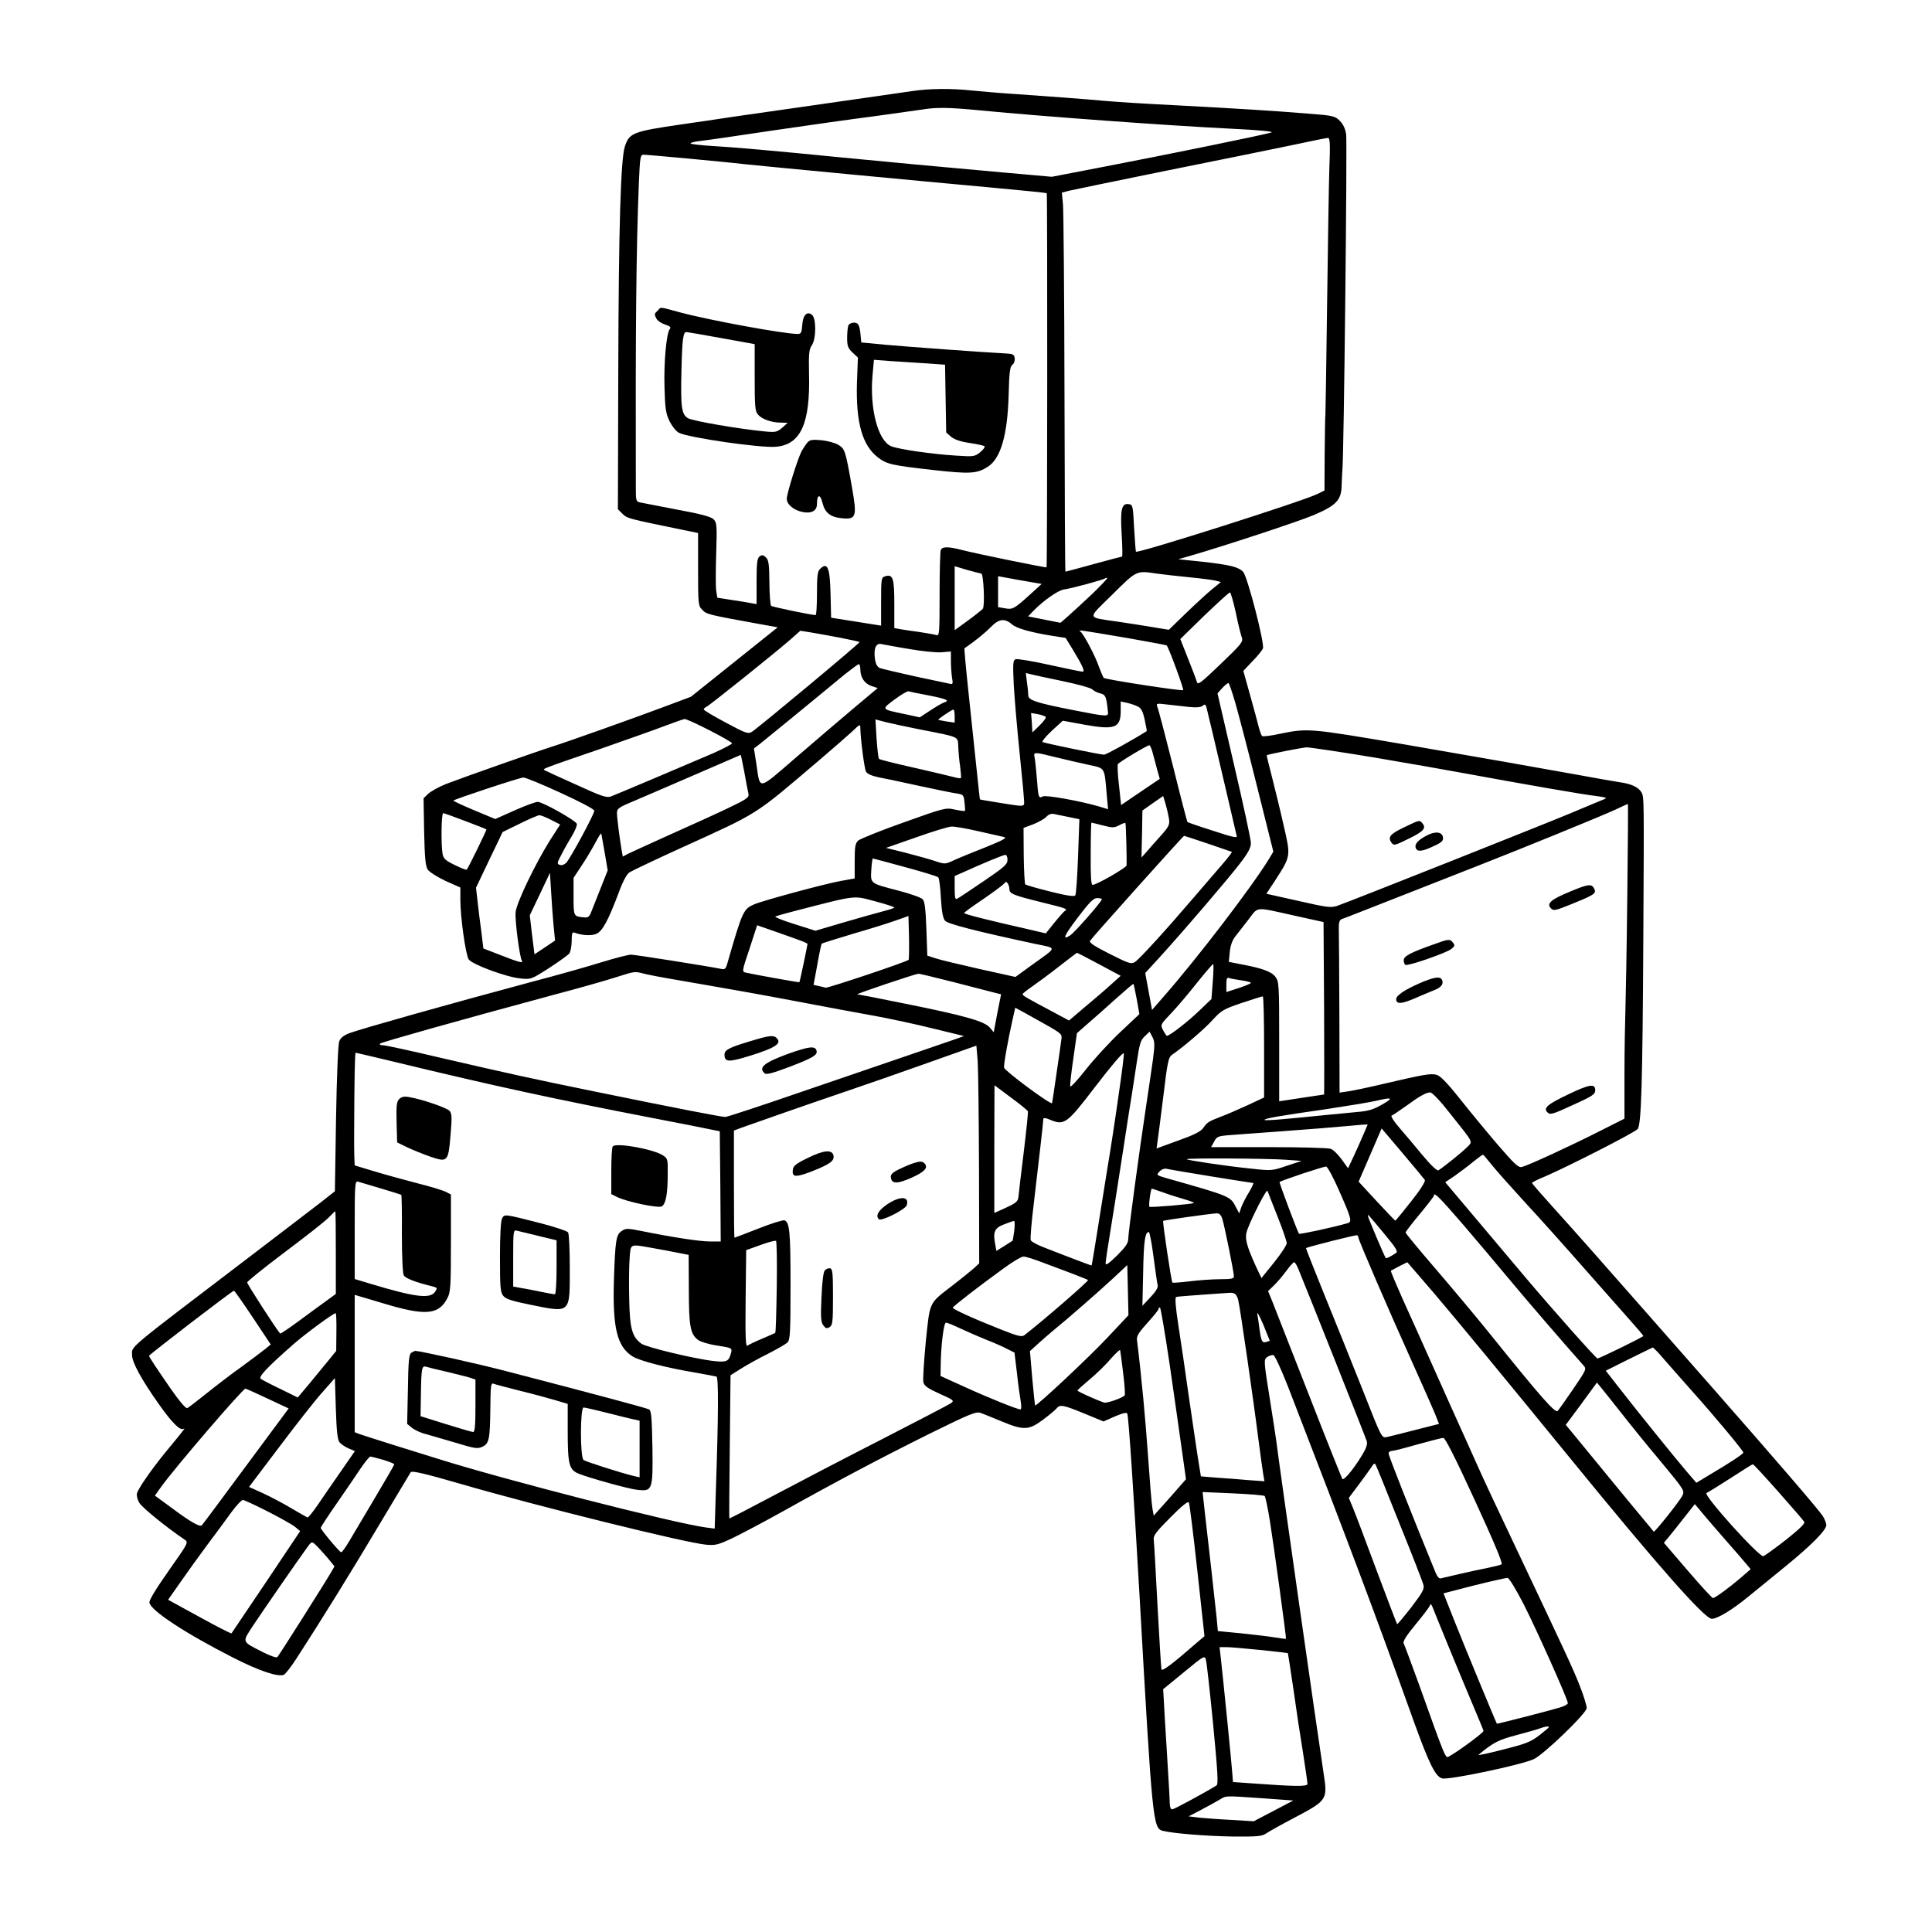 <?xml version="1.0" standalone="no"?>
<!DOCTYPE svg PUBLIC "-//W3C//DTD SVG 20010904//EN"
 "http://www.w3.org/TR/2001/REC-SVG-20010904/DTD/svg10.dtd">
<svg version="1.0" xmlns="http://www.w3.org/2000/svg"
 width="1024pt" height="1024pt" viewBox="0 0 1024 1024"
 preserveAspectRatio="xMidYMid meet">
<g transform="translate(0,1024) scale(0.1,-0.1)"
fill="#000000" stroke="none">
<path d="M4840 9758 c-36 -5 -236 -34 -445 -64 -209 -30 -438 -63 -510 -73
-71 -11 -193 -29 -271 -40 -260 -38 -278 -45 -302 -117 -22 -66 -33 -423 -35
-1189 l-2 -734 25 -25 c25 -24 29 -25 317 -84 l83 -17 0 -193 c0 -187 1 -194
23 -215 22 -23 29 -25 305 -75 l94 -17 -230 -184 -230 -184 -144 -54 c-155
-58 -499 -181 -588 -209 -88 -28 -488 -169 -565 -199 -38 -15 -81 -39 -95 -52
l-25 -24 3 -177 c3 -138 7 -182 19 -201 9 -13 50 -39 94 -60 l79 -35 0 -66 c0
-91 28 -290 44 -315 17 -26 199 -94 274 -101 56 -6 58 -5 152 55 52 34 101 69
108 78 6 9 12 39 12 66 0 38 3 48 14 44 40 -15 89 -18 116 -7 33 14 63 69 121
223 20 55 41 94 55 103 12 8 134 66 270 128 424 193 385 168 734 465 74 63
154 133 178 155 40 39 42 39 42 16 1 -57 21 -213 30 -230 7 -12 30 -22 67 -30
32 -6 128 -26 213 -45 85 -18 174 -37 197 -40 40 -6 41 -8 45 -48 3 -23 4 -44
2 -45 -1 -2 -25 1 -53 7 -50 11 -55 9 -271 -68 -122 -43 -230 -87 -241 -96
-16 -15 -19 -32 -19 -109 l0 -92 -72 -13 c-85 -15 -413 -104 -460 -124 -58
-25 -63 -36 -142 -310 -9 -33 -13 -37 -36 -32 -70 14 -453 75 -476 75 -14 0
-83 -18 -152 -39 -70 -22 -239 -70 -377 -106 -451 -121 -890 -245 -963 -271
-29 -11 -47 -25 -54 -43 -6 -16 -13 -178 -17 -411 l-6 -384 -75 -59 c-41 -32
-208 -159 -370 -283 -672 -512 -630 -476 -630 -527 0 -38 51 -131 141 -258 72
-102 114 -143 132 -132 12 7 2 -6 -99 -128 -72 -89 -140 -186 -148 -214 -3
-11 2 -34 13 -51 15 -25 140 -127 239 -194 22 -15 21 -16 -83 -164 -67 -95
-105 -157 -103 -170 6 -42 192 -164 444 -292 137 -70 236 -103 268 -91 9 4 40
44 69 89 134 207 293 464 438 708 87 146 162 270 166 277 6 9 75 -7 268 -63
411 -119 1187 -311 1296 -321 50 -5 65 -1 140 34 46 22 165 85 264 140 299
167 517 282 778 412 221 109 251 121 275 112 15 -5 65 -26 112 -45 115 -48
143 -47 218 9 32 24 65 51 72 60 18 22 35 19 147 -27 l102 -42 61 27 c43 18
62 22 65 14 7 -19 33 -408 65 -967 68 -1204 71 -1231 124 -1244 57 -14 234
-28 371 -30 130 -1 154 1 177 17 15 10 84 49 155 86 166 88 170 93 149 228
-37 244 -233 1617 -251 1763 -2 19 -19 125 -36 234 -31 193 -31 200 -13 213
10 7 25 12 33 11 8 -2 41 -74 78 -168 325 -840 452 -1176 668 -1778 81 -224
114 -289 149 -298 36 -9 418 71 485 102 53 24 281 244 281 271 0 13 -16 65
-36 116 -36 92 -75 175 -341 737 -80 168 -175 370 -210 450 -36 80 -76 170
-90 200 -14 30 -72 161 -130 290 -58 129 -134 300 -170 378 -35 79 -63 145
-61 147 2 1 22 12 45 24 l42 21 144 -167 c135 -159 364 -437 716 -868 467
-573 716 -855 754 -855 30 0 109 48 193 117 39 32 127 103 195 159 139 113
219 194 219 221 0 10 -9 32 -19 48 -21 33 -259 309 -576 670 -115 131 -280
318 -365 415 -268 305 -362 411 -482 544 -65 72 -118 133 -118 136 0 3 30 19
68 34 125 54 478 234 492 252 19 22 26 234 30 1014 4 739 4 743 -9 769 -15 28
-55 47 -116 55 -27 4 -135 23 -238 42 -199 36 -483 86 -912 160 -494 84 -503
85 -650 55 -49 -11 -93 -16 -96 -12 -3 3 -11 24 -17 46 -5 22 -26 98 -46 170
l-36 129 48 51 c27 27 52 58 56 69 9 27 -82 380 -105 405 -25 26 -67 37 -219
54 l-125 13 60 17 c183 53 578 183 658 217 120 51 147 80 148 158 1 31 3 68 4
82 8 67 26 1736 20 1777 -4 30 -16 55 -34 73 -25 25 -35 28 -171 38 -166 14
-379 27 -660 42 -237 12 -338 19 -410 25 -85 8 -309 25 -470 36 -80 5 -185 14
-235 19 -109 12 -227 11 -315 -2z m354 -103 c343 -33 987 -80 1329 -97 147 -7
231 -15 216 -20 -32 -11 -550 -117 -889 -182 l-275 -53 -260 23 c-302 27 -637
58 -850 79 -363 36 -578 55 -687 61 -65 4 -118 10 -118 14 0 4 24 10 53 13 28
3 203 28 387 56 184 27 425 61 535 75 110 15 223 31 250 35 77 13 144 12 309
-4z m1852 -302 c-3 -87 -8 -410 -12 -718 -4 -308 -8 -573 -9 -590 -2 -16 -3
-114 -4 -217 l-1 -188 -37 -18 c-73 -37 -950 -316 -962 -306 -2 2 -6 58 -10
126 -6 117 -7 123 -28 126 -38 6 -46 -27 -38 -159 4 -66 5 -119 2 -119 -3 0
-71 -18 -151 -40 -80 -22 -147 -40 -149 -40 -2 0 -4 424 -5 943 -1 518 -5 970
-8 1004 l-6 62 38 10 c22 5 253 53 514 106 261 52 558 113 660 134 102 22 191
40 198 40 11 1 13 -28 8 -156z m-3403 47 c116 -11 253 -24 302 -30 103 -11
903 -87 1319 -125 154 -14 281 -27 284 -29 4 -5 3 -1978 -1 -1983 -4 -3 -362
70 -445 91 -76 20 -108 20 -116 0 -3 -9 -6 -115 -6 -235 0 -205 -1 -220 -17
-215 -10 3 -49 10 -88 16 -38 5 -85 12 -102 15 l-33 6 0 128 c0 138 -7 160
-50 146 -19 -6 -20 -14 -20 -134 l0 -127 -132 21 -133 21 -3 124 c-3 143 -16
174 -56 134 -13 -12 -16 -39 -16 -130 0 -63 -3 -114 -7 -114 -22 0 -229 43
-236 49 -4 5 -9 60 -9 124 -1 99 -4 119 -19 133 -15 14 -21 14 -34 4 -12 -10
-15 -37 -15 -132 l0 -120 -27 5 c-16 3 -62 11 -104 17 l-77 12 -6 37 c-3 20
-3 109 0 198 5 149 3 164 -14 181 -13 13 -67 28 -188 50 -93 18 -181 35 -196
38 -27 5 -28 7 -28 77 -2 848 2 1265 16 1615 6 140 8 152 25 152 11 0 115 -9
232 -20z m1558 -2200 c12 0 20 -172 8 -187 -7 -7 -43 -36 -80 -63 l-69 -50 0
169 0 170 67 -20 c38 -10 71 -19 74 -19z m929 0 c36 -5 115 -14 177 -20 61 -6
123 -14 138 -18 l26 -7 -43 -35 c-24 -19 -86 -76 -138 -126 l-95 -92 -85 14
c-47 8 -130 21 -185 29 -169 25 -165 10 -29 144 130 129 126 127 234 111z
m-667 -108 c-87 -79 -96 -84 -137 -76 l-36 6 0 82 0 82 115 -21 116 -20 -58
-53z m326 0 c-46 -43 -103 -96 -126 -116 l-42 -37 -86 17 -86 17 28 29 c52 54
133 111 164 114 37 5 209 51 217 59 3 3 7 3 10 1 2 -3 -34 -40 -79 -84z m761
-99 c12 -60 27 -119 32 -132 8 -22 -2 -35 -112 -140 -103 -99 -121 -113 -126
-96 -3 11 -24 67 -47 124 l-41 104 127 124 c70 67 131 123 136 123 4 0 18 -48
31 -107z m-1185 -63 c22 -20 99 -42 212 -60 l71 -11 35 -57 c56 -92 69 -122
55 -122 -7 0 -86 16 -176 36 -89 20 -169 33 -179 30 -14 -6 -15 -21 -10 -134
4 -70 18 -237 32 -371 14 -135 25 -252 23 -261 -3 -15 -13 -14 -118 3 -63 10
-116 19 -116 20 -1 1 -9 74 -18 162 -9 88 -28 267 -42 398 -14 131 -24 240
-22 241 55 37 111 83 141 114 42 43 73 46 112 12z m-912 -70 c55 -11 101 -21
103 -23 4 -4 -534 -452 -571 -476 -20 -12 -32 -8 -138 49 -64 34 -117 65 -117
70 0 4 6 10 13 13 14 5 361 283 446 357 l53 47 56 -9 c31 -5 101 -18 155 -28z
m1530 -3 c108 -19 199 -36 201 -38 12 -15 93 -235 87 -237 -13 -5 -414 57
-421 65 -4 5 -15 31 -25 58 -20 59 -82 176 -99 188 -13 10 -9 9 257 -36z
m-1163 -57 c69 -12 146 -20 173 -17 l47 4 0 -51 c0 -28 3 -68 6 -88 6 -32 4
-36 -12 -32 -11 2 -93 20 -184 39 -91 20 -174 40 -186 44 -15 7 -23 21 -27 52
-7 54 7 83 36 75 12 -2 78 -15 147 -26z m-260 -107 c0 -44 23 -77 59 -89 l33
-11 -124 -104 c-68 -57 -206 -175 -307 -262 -209 -180 -191 -177 -212 -36
l-13 82 34 26 c30 24 274 223 444 364 39 31 74 57 78 57 4 0 8 -12 8 -27z
m1072 -63 c77 -16 147 -35 156 -43 10 -9 29 -19 44 -22 28 -7 32 -17 40 -95 4
-30 2 -30 -182 6 -199 39 -240 53 -240 79 0 12 -3 44 -7 70 l-6 48 28 -7 c15
-4 90 -20 167 -36z m916 -117 c17 -60 70 -261 116 -447 l85 -340 -21 -35 c-89
-147 -382 -530 -562 -735 l-60 -69 -18 98 -18 98 78 85 c129 142 361 413 423
494 45 58 59 85 59 110 0 18 -40 204 -89 413 l-88 380 25 28 c14 15 29 27 33
27 3 0 20 -48 37 -107z m-1625 41 c96 -19 114 -27 79 -38 -9 -3 -42 -22 -72
-42 l-55 -36 -79 17 c-128 27 -126 24 -54 78 35 26 68 45 73 43 6 -2 54 -12
108 -22z m1106 -58 c19 -8 28 -25 38 -70 7 -33 12 -60 11 -61 -69 -44 -215
-125 -226 -125 -21 0 -315 61 -326 67 -5 3 17 30 49 60 l58 53 115 -21 c161
-29 192 -17 192 73 l0 50 33 -7 c17 -4 43 -12 56 -19z m273 -3 c38 -4 63 -2
72 6 11 10 15 8 20 -6 7 -26 50 -209 107 -453 27 -118 52 -222 54 -231 4 -12
-23 -6 -126 28 -73 23 -133 44 -135 46 -2 1 -37 135 -77 297 -41 162 -78 304
-83 314 -7 18 -4 19 52 12 32 -4 85 -9 116 -13z m-1242 -48 l0 -35 -42 6 c-24
4 -44 8 -45 9 -4 2 70 53 80 54 4 1 7 -15 7 -34z m482 -4 c5 -4 -10 -24 -31
-45 l-39 -38 -3 52 -4 51 35 -6 c19 -4 38 -10 42 -14z m-1781 -72 c65 -33 119
-64 119 -69 0 -4 -44 -27 -97 -51 -125 -54 -510 -217 -544 -230 -23 -9 -50 0
-185 62 -88 39 -163 74 -168 77 -12 7 -12 7 294 112 140 49 296 104 345 123
50 19 96 35 103 36 8 1 67 -26 133 -60z m1114 5 c215 -42 201 -36 204 -91 1
-27 5 -74 10 -106 4 -31 6 -59 4 -61 -3 -2 -19 0 -36 5 -18 5 -113 27 -212 50
-99 22 -183 43 -186 47 -4 4 -9 52 -13 108 l-6 101 53 -14 c28 -7 111 -25 182
-39z m1235 -126 c6 -24 17 -64 24 -90 l13 -46 -102 -69 -103 -70 -11 104 c-7
57 -9 108 -6 113 7 11 155 100 167 100 4 0 12 -19 18 -42z m1175 -23 c182 -31
400 -69 485 -85 299 -55 625 -112 690 -119 48 -6 60 -10 45 -16 -11 -4 -92
-38 -180 -75 -151 -63 -1158 -463 -1237 -491 -34 -11 -53 -9 -206 26 l-170 38
45 68 c86 134 85 128 46 297 -18 81 -47 197 -62 257 -16 61 -28 111 -27 112 5
5 184 40 211 42 17 0 179 -24 360 -54z m-1687 1 c53 -13 131 -31 173 -40 88
-19 82 -10 95 -158 l7 -77 -49 15 c-105 30 -279 61 -296 53 -23 -12 -25 -7
-32 91 -4 47 -9 97 -12 113 -7 33 -7 33 114 3z m-1653 -78 c9 -51 19 -103 22
-115 4 -20 -7 -28 -114 -79 -65 -31 -202 -93 -305 -139 -102 -46 -200 -91
-217 -99 l-30 -16 -6 32 c-11 66 -25 174 -25 199 0 24 9 30 98 67 53 23 201
86 327 141 127 55 231 100 231 100 1 1 9 -41 19 -91z m-974 -110 c103 -47 179
-87 179 -95 0 -18 -127 -253 -149 -276 -10 -10 -24 -15 -34 -11 -15 5 -15 10
5 47 11 23 36 68 55 99 20 32 33 64 30 72 -7 18 -181 116 -207 116 -11 0 -66
-20 -122 -45 l-103 -46 -113 47 c-62 26 -111 49 -109 51 9 8 352 122 371 122
10 1 99 -36 197 -81z m3225 -138 c4 -31 0 -41 -44 -90 -27 -30 -61 -68 -75
-85 l-27 -30 3 125 2 124 55 39 55 38 13 -43 c7 -24 15 -59 18 -78z m2429
-412 c-3 -271 -8 -542 -10 -603 -2 -60 -5 -214 -5 -342 l0 -232 -127 -64
c-149 -76 -383 -184 -416 -192 -19 -5 -38 13 -128 117 -58 68 -149 178 -202
245 -70 88 -105 123 -125 127 -31 7 -67 1 -272 -47 -80 -19 -166 -37 -192 -41
l-48 -7 -1 413 c-1 227 -2 433 -3 457 -1 30 4 45 14 49 13 4 190 74 730 286
237 93 644 259 720 294 36 17 66 31 68 31 2 1 0 -221 -3 -491z m-6158 400 c59
-22 109 -42 111 -44 3 -2 -96 -204 -104 -213 -2 -3 -31 8 -63 24 -48 23 -60
33 -65 58 -9 47 -7 217 3 217 5 0 58 -19 118 -42z m3196 22 l58 -12 -7 -196
c-4 -108 -10 -202 -15 -208 -6 -7 -47 -1 -134 21 -68 17 -128 34 -131 38 -3 3
-7 72 -8 152 l-1 147 51 19 c28 11 60 29 70 40 11 12 26 18 39 15 11 -2 46
-10 78 -16z m-2743 -15 l49 -25 -56 -87 c-76 -122 -175 -327 -180 -377 -5 -38
21 -239 33 -258 10 -15 -17 -8 -111 29 l-93 36 -11 91 c-7 50 -16 123 -20 161
l-8 70 70 147 71 148 90 44 c50 25 97 45 104 45 7 1 35 -10 62 -24z m2926 -30
c50 -13 59 -13 86 1 16 9 31 14 33 12 3 -3 8 -201 6 -225 -1 -12 -159 -103
-180 -103 -8 0 -11 46 -10 165 0 91 2 165 4 165 2 0 29 -7 61 -15z m-663 -30
c62 -14 123 -28 137 -31 20 -4 1 -15 -95 -54 -66 -26 -142 -57 -168 -69 -47
-22 -49 -22 -100 -5 -29 10 -99 29 -156 44 l-105 26 160 56 c87 31 172 57 187
57 16 1 79 -10 140 -24z m-1978 -114 l16 -94 -34 -86 c-19 -47 -41 -104 -50
-126 -13 -35 -19 -40 -44 -37 -53 5 -53 5 -53 110 l0 99 44 67 c25 37 57 92
73 122 15 29 29 50 30 46 1 -4 9 -49 18 -101z m3196 48 c68 -23 126 -43 128
-44 2 -2 -19 -30 -47 -62 -27 -32 -97 -112 -154 -179 -146 -171 -288 -327
-313 -343 -19 -12 -32 -8 -133 43 -78 39 -110 60 -105 69 12 19 493 556 499
557 1 0 57 -18 125 -41z m-1061 -86 c0 -24 -17 -39 -126 -113 -69 -47 -132
-89 -140 -93 -11 -7 -14 4 -14 56 l0 64 48 21 c94 43 207 90 220 91 7 1 12
-11 12 -26z m-542 -39 c92 -25 171 -49 175 -54 5 -4 11 -54 14 -110 4 -72 11
-107 22 -120 15 -17 158 -54 474 -122 123 -26 126 -12 -20 -117 l-81 -59 -194
43 c-106 24 -211 49 -233 57 l-40 13 -5 142 c-4 108 -9 146 -20 157 -8 9 -65
29 -126 45 -154 40 -150 37 -146 110 2 34 6 61 8 61 3 0 80 -21 172 -46z
m-1864 -309 l8 -80 -55 -37 -54 -36 -13 103 -12 104 54 113 53 112 6 -99 c3
-55 9 -136 13 -180z m2416 193 c0 -25 21 -33 166 -69 138 -34 144 -36 128 -47
-6 -4 -31 -32 -56 -63 l-45 -56 -94 22 c-212 48 -339 80 -339 86 0 3 44 35 99
72 54 37 104 74 111 82 11 13 15 13 21 3 5 -7 9 -21 9 -30z m-697 -69 c48 -13
87 -26 87 -29 0 -3 -28 -12 -63 -21 -34 -9 -128 -35 -209 -59 l-146 -43 -114
36 c-62 19 -106 38 -98 40 8 3 53 16 100 28 347 89 306 84 443 48z m1187 15
c0 -12 -144 -176 -167 -191 -46 -30 -34 -3 41 96 61 80 82 101 101 101 14 0
25 -3 25 -6z m1030 -89 l145 -32 3 -456 c1 -251 1 -457 0 -458 -2 0 -56 -8
-120 -18 l-118 -18 0 317 c0 306 -1 318 -21 344 -21 27 -72 45 -185 66 l-61
12 5 51 c3 34 13 62 28 82 13 17 45 58 71 91 55 71 27 69 253 19z m-2054 -232
c-10 -11 -429 -151 -440 -148 -6 2 -23 6 -37 9 l-27 6 20 107 c10 59 21 109
23 111 2 3 78 26 167 53 90 26 192 58 228 71 l65 23 3 -114 c1 -62 0 -116 -2
-118z m-563 98 c15 -6 27 -12 27 -14 0 -7 -41 -202 -43 -203 -2 -2 -251 43
-284 51 -21 5 -21 6 20 128 l40 123 106 -37 c58 -20 118 -42 134 -48z m1573
-122 l114 -61 -50 -45 c-27 -25 -89 -78 -137 -118 l-87 -74 -95 51 c-128 68
-151 81 -151 89 0 3 24 22 53 42 28 20 93 67 142 106 50 39 91 70 93 71 2 0
55 -27 118 -61z m602 -91 l-7 -93 -68 -65 c-58 -56 -154 -130 -168 -130 -3 0
-11 13 -20 29 -15 30 -15 30 40 88 31 32 92 104 137 161 45 56 84 102 88 102
3 0 2 -42 -2 -92z m-2996 37 c35 -8 160 -30 278 -50 118 -20 343 -60 500 -90
157 -30 350 -66 430 -80 80 -15 217 -44 304 -66 88 -21 162 -39 165 -40 3 0
-91 -33 -209 -73 -118 -40 -400 -137 -626 -214 -226 -78 -419 -142 -430 -142
-20 0 -243 43 -693 135 -323 66 -451 94 -822 180 -152 36 -286 65 -299 65 -15
0 -20 4 -15 9 10 8 400 118 915 257 129 34 278 76 330 93 116 36 97 34 172 16z
m1625 -41 c98 -25 194 -50 213 -55 l36 -9 -20 -100 -19 -101 -21 25 c-28 33
-133 63 -447 126 -136 28 -251 50 -255 50 -11 1 307 108 323 109 6 1 91 -20
190 -45z m1523 10 c27 -4 50 -10 50 -13 0 -4 -29 -16 -65 -28 l-65 -21 0 40
c0 31 3 39 15 34 8 -3 37 -8 65 -12z m-555 -100 l14 -79 -102 -96 c-56 -53
-138 -142 -182 -198 -44 -56 -81 -96 -83 -89 -1 7 6 74 17 148 l19 134 58 51
c32 27 99 87 149 132 49 44 91 80 93 78 1 -1 9 -38 17 -81z m675 -253 l0 -268
-88 -41 c-48 -22 -112 -50 -142 -61 -65 -25 -71 -29 -93 -60 -12 -18 -50 -37
-132 -66 l-115 -42 5 36 c3 20 17 128 31 241 22 184 27 207 47 220 62 43 171
136 215 185 46 50 58 57 153 89 57 19 107 35 112 35 4 1 7 -120 7 -268z
m-1137 107 c65 -38 67 -41 62 -71 -2 -18 -14 -99 -26 -182 -12 -82 -22 -151
-23 -152 -8 -9 -247 168 -254 188 -4 9 20 145 44 251 l15 67 57 -31 c31 -17
88 -49 125 -70z m548 -173 c-7 -49 -23 -160 -36 -245 -36 -237 -95 -673 -95
-706 0 -23 -14 -43 -60 -89 -43 -42 -60 -54 -60 -41 0 10 11 86 25 169 14 84
43 269 65 412 22 143 44 287 50 320 5 33 17 110 26 170 14 94 20 113 42 133
l25 24 15 -28 c13 -25 13 -42 3 -119z m-922 -586 l1 -495 -27 -25 c-16 -14
-66 -55 -113 -91 -129 -100 -120 -81 -143 -298 -10 -105 -16 -202 -13 -216 5
-20 24 -33 86 -61 77 -34 79 -37 59 -51 -12 -8 -177 -94 -368 -192 -190 -97
-449 -232 -575 -299 -126 -67 -229 -120 -230 -119 -2 2 0 173 2 381 l4 378 54
34 c30 19 94 55 143 79 49 25 96 52 105 61 14 14 16 52 16 305 0 282 -5 332
-32 342 -7 3 -69 -16 -137 -43 -69 -27 -126 -49 -128 -49 -2 0 -3 128 -3 284
l0 284 43 16 c55 20 381 134 567 197 80 27 264 91 410 143 l265 94 7 -82 c3
-44 6 -304 7 -577z m-3086 570 c521 -126 841 -195 1347 -293 157 -30 303 -59
325 -64 l40 -8 3 -292 2 -292 -57 0 c-55 0 -198 22 -366 56 -70 14 -81 14
-101 0 -30 -19 -35 -45 -42 -257 -8 -256 16 -357 100 -409 38 -23 176 -59 331
-85 55 -10 105 -19 112 -21 12 -3 11 -198 -3 -613 l-6 -193 -46 6 c-171 23
-1077 255 -1427 366 -33 10 -134 42 -225 70 -91 28 -175 56 -187 60 l-23 9 0
364 0 364 148 -44 c227 -69 298 -63 344 28 16 30 18 66 18 291 l0 257 -27 14
c-16 8 -84 29 -153 46 -69 18 -171 46 -227 63 l-103 31 -2 46 c-1 25 -1 75 -1
111 1 311 4 440 8 440 4 0 101 -23 218 -51z m3827 -165 c-16 -115 -45 -306
-65 -424 -19 -118 -44 -276 -56 -350 -12 -74 -22 -136 -23 -137 -1 -1 -40 13
-86 31 -47 18 -118 45 -158 61 -41 15 -76 34 -79 42 -3 8 4 94 16 191 29 245
51 439 51 452 0 6 14 5 36 -5 75 -31 88 -22 235 170 91 119 150 188 155 182 3
-2 -9 -98 -26 -213z m-482 -94 c2 -5 -8 -102 -22 -217 -14 -114 -27 -221 -28
-237 -3 -24 -12 -32 -66 -57 l-62 -28 0 339 1 338 87 -65 c48 -35 88 -68 90
-73z m2238 -12 c130 -164 121 -145 88 -180 -26 -26 -119 -101 -150 -121 -7 -4
-41 28 -85 81 -40 48 -95 114 -123 146 -28 32 -46 61 -40 63 6 2 40 25 75 50
74 54 108 73 130 73 10 0 57 -50 105 -112z m-360 48 c-47 -27 -73 -35 -135
-40 -42 -4 -116 -11 -166 -16 -205 -21 -318 -31 -322 -26 -7 7 79 22 318 56
119 18 241 38 270 45 89 21 98 17 35 -19z m-97 -153 c-11 -27 -35 -79 -52
-117 l-32 -68 -34 47 c-18 25 -44 51 -58 56 -13 5 -161 9 -329 9 l-305 0 16
29 c14 27 20 30 87 35 40 3 174 13 298 22 124 9 259 20 300 24 41 4 87 8 102
9 l27 1 -20 -47z m323 -247 c4 -8 -25 -54 -73 -114 -44 -56 -82 -102 -83 -102
-2 0 -47 47 -99 103 l-96 104 61 141 61 141 111 -131 c61 -72 114 -136 118
-142z m353 82 c22 -28 103 -119 179 -202 77 -83 214 -236 306 -341 92 -104
201 -228 243 -275 42 -47 77 -88 77 -91 0 -5 -232 -119 -243 -119 -8 0 -241
263 -378 425 -70 83 -173 205 -230 273 -57 67 -125 148 -151 179 l-48 57 52
35 c28 20 72 53 97 74 25 20 48 37 51 37 3 -1 23 -24 45 -52z m-1088 25 l82
-6 -79 -26 c-79 -27 -80 -27 -197 -14 -135 14 -333 44 -333 49 0 7 439 4 527
-3z m278 -158 c67 -151 73 -171 48 -178 -84 -24 -253 -60 -258 -56 -7 8 -106
271 -103 274 11 9 236 84 247 82 7 -1 37 -56 66 -122z m-676 70 c118 -19 218
-35 223 -35 4 0 -6 -22 -22 -49 -17 -27 -35 -63 -41 -80 l-11 -32 -17 32 c-29
59 -31 59 -370 155 -51 15 -53 16 -36 34 11 12 26 18 39 15 12 -3 117 -21 235
-40z m-4400 -64 c57 -17 105 -32 108 -34 2 -3 4 -95 3 -207 0 -111 4 -210 10
-219 8 -16 62 -37 148 -58 31 -8 32 -9 17 -31 -27 -37 -107 -27 -342 44 l-83
25 0 260 c0 244 1 261 18 256 9 -3 64 -19 121 -36z m4143 -20 c29 -11 79 -27
111 -36 32 -9 57 -19 55 -21 -6 -6 -230 -25 -236 -20 -5 6 7 96 13 96 2 0 28
-9 57 -19z m609 -128 c27 -68 49 -132 49 -142 0 -10 -30 -56 -67 -102 l-67
-83 -28 59 c-53 116 -62 154 -48 194 24 67 104 223 108 209 3 -7 26 -68 53
-135z m985 -45 c77 -90 184 -217 239 -283 80 -97 304 -357 397 -461 18 -20 17
-22 -53 -125 -39 -57 -76 -110 -83 -117 -13 -14 -90 74 -366 417 -68 84 -195
236 -282 337 -87 101 -158 187 -158 191 0 5 34 49 75 98 41 50 75 93 75 98 0
21 29 -8 156 -155z m-5976 -147 l0 -219 -52 -38 c-29 -21 -95 -69 -146 -107
-52 -38 -95 -67 -97 -65 -21 23 -175 262 -175 271 1 6 90 78 199 160 108 81
213 163 231 182 19 19 35 35 37 35 2 0 3 -99 3 -219z m4699 177 c12 -39 61
-281 61 -303 0 -12 -14 -15 -72 -15 -40 0 -113 -5 -161 -11 -49 -6 -90 -9 -93
-7 -6 7 -53 322 -49 327 4 4 240 37 282 40 16 1 24 -7 32 -31z m861 -81 c59
-71 71 -91 59 -98 -29 -20 -51 -30 -54 -27 -6 6 -95 216 -95 224 0 9 -3 13 90
-99z m-1964 21 c-4 -29 -8 -53 -9 -54 -1 -1 -21 -13 -44 -28 l-42 -26 -6 34
c-13 66 -4 87 45 106 25 10 49 18 54 19 5 1 5 -23 2 -51z m738 -140 c10 -73
19 -141 22 -150 3 -12 -10 -34 -38 -63 l-43 -46 4 178 c3 166 10 213 30 213 4
0 16 -60 25 -132z m1086 102 c0 -12 166 -397 285 -660 53 -118 107 -240 120
-271 l22 -56 -126 -32 c-69 -18 -138 -35 -152 -38 -26 -5 -28 0 -124 244 -54
136 -145 362 -202 502 -57 140 -102 255 -101 256 12 7 265 71 271 68 4 -2 7
-8 7 -13z m-3083 -260 c-2 -132 -5 -241 -8 -244 -2 -2 -33 -16 -69 -31 -36
-15 -71 -32 -78 -37 -10 -9 -12 40 -10 247 l3 259 75 27 c41 15 78 25 83 22 4
-2 6 -112 4 -243z m-657 205 c47 -8 109 -20 138 -26 l52 -10 1 -182 c0 -197 8
-238 49 -269 14 -10 60 -24 103 -30 76 -12 78 -13 72 -38 -12 -46 -23 -51 -89
-44 -102 11 -359 73 -386 92 -50 36 -62 81 -65 235 -2 78 -1 175 2 215 6 83
-2 79 123 57z m2065 -76 c44 -16 116 -44 160 -60 44 -17 81 -32 82 -33 5 -5
-238 -216 -338 -293 -13 -10 -35 -5 -125 31 -140 55 -254 107 -254 115 1 7
140 115 269 208 47 35 95 63 106 63 11 0 56 -14 100 -31z m1357 -36 c66 -161
357 -893 362 -911 5 -16 -2 -38 -28 -80 -43 -70 -92 -129 -101 -121 -3 4 -84
206 -179 450 -96 244 -183 467 -194 495 l-21 51 30 29 c17 16 46 50 66 77 19
26 38 47 42 47 5 0 15 -17 23 -37z m-1009 -359 c-102 -109 -381 -370 -387
-363 -1 2 -8 68 -15 146 l-12 142 43 39 c24 22 59 52 78 68 78 63 249 213 320
279 l75 70 3 -133 3 -133 -108 -115z m-4533 103 l95 -143 -28 -23 c-16 -13
-72 -55 -125 -94 -54 -38 -137 -102 -187 -142 -49 -39 -95 -75 -102 -78 -7 -5
-41 35 -90 105 -77 112 -113 166 -113 172 0 6 440 344 450 345 3 0 48 -64 100
-142z m5206 125 c6 -4 14 -19 17 -33 9 -34 82 -539 107 -739 11 -85 23 -170
26 -188 l6 -33 -83 6 c-46 4 -122 10 -169 13 l-85 7 -17 105 c-9 58 -30 204
-48 325 -17 121 -41 287 -54 368 -16 103 -19 150 -12 153 6 2 70 7 141 12 72
5 137 10 145 10 8 1 20 -2 26 -6z m-348 -364 c23 -161 53 -366 65 -455 l23
-163 -85 -97 -86 -96 -7 39 c-4 21 -14 145 -23 274 -13 190 -35 426 -59 620
-2 19 12 41 56 89 32 35 58 68 58 72 0 5 3 9 8 9 4 0 26 -132 50 -292z m532
116 c0 -1 -9 -4 -20 -7 -21 -5 -25 2 -35 73 -3 25 -8 59 -11 75 -2 17 11 -8
31 -54 19 -47 35 -86 35 -87z m-4947 46 l-1 -100 -39 -48 c-21 -26 -67 -82
-101 -123 l-64 -76 -91 45 c-51 24 -98 49 -105 54 -13 11 33 60 173 183 61 54
212 165 224 165 3 0 5 -45 4 -100z m3307 19 c36 -17 98 -44 138 -60 41 -16 91
-38 111 -49 l38 -19 13 -108 c6 -59 16 -127 20 -150 4 -25 4 -43 -2 -43 -16 0
-168 61 -297 120 l-126 57 1 59 c1 101 16 224 28 224 6 0 40 -14 76 -31z
m3725 -158 c28 -32 98 -112 156 -177 119 -133 269 -313 269 -323 0 -7 -74 -56
-176 -116 l-73 -44 -49 57 c-57 66 -266 325 -364 451 l-67 86 122 61 c67 33
124 61 127 62 3 0 28 -25 55 -57z m-2862 -79 c8 -61 11 -114 8 -118 -15 -15
-94 -42 -109 -38 -41 14 -142 59 -141 64 0 3 30 30 66 60 36 30 86 79 111 109
26 29 47 49 49 45 1 -5 9 -60 16 -122z m-4153 -367 c8 -10 30 -24 48 -32 l33
-14 -74 -107 c-41 -59 -96 -138 -122 -177 -26 -38 -51 -69 -55 -68 -3 1 -42
23 -86 49 -43 26 -112 62 -151 80 l-73 33 161 213 c88 117 190 247 227 288
l67 76 5 -162 c4 -123 9 -165 20 -179z m6790 160 c47 -60 142 -178 213 -262
126 -152 127 -154 113 -182 -16 -30 -146 -194 -151 -189 -1 2 -26 32 -56 68
-30 36 -113 136 -184 223 -72 88 -152 185 -178 217 l-48 58 83 112 82 112 20
-24 c12 -14 59 -74 106 -133z m-7171 72 l111 -52 -226 -305 c-124 -168 -229
-309 -234 -314 -11 -11 -60 17 -167 97 l-82 60 32 45 c73 102 433 521 448 522
3 0 56 -24 118 -53z m6398 -539 c102 -222 149 -334 142 -339 -7 -4 -39 -12
-73 -19 -73 -14 -224 -49 -247 -55 -11 -4 -20 6 -31 32 -133 325 -248 617
-248 629 0 8 8 14 18 14 9 0 71 16 137 35 66 18 127 34 135 34 10 0 65 -109
167 -331z m-5787 215 c33 -10 60 -21 60 -24 0 -3 -45 -81 -101 -175 -55 -93
-117 -197 -137 -231 -21 -35 -40 -62 -44 -60 -11 3 -108 120 -108 129 0 4 38
63 85 130 47 68 104 151 127 186 23 34 46 62 51 62 4 0 35 -8 67 -17z m5388
-339 c67 -165 124 -312 127 -326 5 -20 -7 -41 -65 -117 -40 -51 -73 -91 -75
-89 -2 2 -51 131 -110 288 -58 157 -115 307 -126 333 l-20 48 54 72 c30 40 60
82 68 94 9 16 16 19 20 10 4 -6 61 -147 127 -313z m2007 170 c72 -81 133 -152
138 -160 5 -9 -25 -38 -98 -96 -59 -46 -112 -84 -119 -86 -23 -5 -322 327
-301 335 6 2 62 37 125 77 63 41 117 75 120 75 4 1 64 -65 135 -145z m-2722
-23 c4 -4 17 -65 28 -134 20 -125 88 -621 85 -623 0 -1 -26 2 -56 7 -30 5
-111 15 -180 22 l-125 12 -7 75 c-10 93 -45 409 -62 553 l-12 109 160 -7 c89
-4 164 -10 169 -14z m-5286 -81 c65 -33 131 -70 146 -82 l28 -23 -180 -269
c-99 -147 -182 -270 -184 -273 -3 -2 -79 37 -170 87 l-166 91 68 97 c37 53
101 142 142 197 41 55 97 130 124 168 27 37 55 67 62 67 7 0 65 -27 130 -60z
m4929 -313 l38 -349 -40 -34 c-128 -112 -184 -154 -188 -142 -2 7 -11 159 -21
338 -9 179 -18 336 -20 350 -3 20 13 42 88 117 59 60 94 88 98 80 4 -6 24
-169 45 -360z m2809 150 c39 -44 82 -94 97 -112 l27 -32 -52 -45 c-63 -54
-137 -108 -148 -108 -5 0 -65 66 -134 146 l-126 147 26 31 c14 17 51 63 82
103 l56 71 51 -61 c28 -33 83 -97 121 -140z m-7422 -80 l40 -49 -18 -31 c-28
-49 -276 -441 -285 -450 -4 -5 -38 7 -76 26 -115 59 -112 50 -52 142 54 81
241 352 286 413 23 32 24 33 44 15 11 -10 38 -40 61 -66z m6344 -252 c68 -134
233 -502 233 -522 0 -6 -19 -16 -42 -23 -52 -16 -333 -88 -334 -86 -4 4 -182
435 -228 552 l-55 139 162 42 c89 22 169 40 177 40 9 -1 46 -62 87 -142z
m-398 -225 c44 -107 103 -249 131 -315 28 -66 52 -124 53 -129 2 -8 -134 -109
-184 -136 -18 -10 -17 -12 -159 385 -40 110 -76 207 -80 214 -6 10 13 41 62
100 39 47 73 92 76 100 4 12 7 11 14 -5 4 -10 43 -107 87 -214z m-1000 -15
c79 -8 145 -16 147 -17 1 -2 14 -86 29 -188 14 -102 37 -254 51 -338 13 -84
24 -159 24 -167 0 -15 -65 -14 -310 4 l-85 6 -3 40 c-3 49 -51 526 -61 613
l-7 62 35 0 c20 0 101 -7 180 -15z m-249 -395 c24 -250 28 -317 18 -323 -61
-38 -226 -127 -235 -127 -8 0 -13 13 -13 33 0 17 -7 138 -15 267 -8 129 -16
258 -17 286 l-3 51 110 90 c109 90 110 90 117 64 4 -14 21 -168 38 -341z
m1780 -14 c0 -2 -24 -22 -52 -44 -46 -35 -72 -45 -192 -75 -76 -20 -134 -32
-130 -28 81 67 105 79 203 105 57 15 113 31 125 36 22 9 46 12 46 6z m-1520
-377 l165 -12 -105 -55 -105 -55 -115 7 c-63 3 -141 9 -173 12 l-57 7 67 35
c37 19 81 44 98 54 36 21 21 21 225 7z"/>
<path d="M3486 8594 c-19 -18 -19 -20 -6 -44 5 -10 26 -24 45 -30 27 -9 33
-15 25 -24 -18 -23 -32 -175 -28 -310 3 -112 7 -138 27 -179 13 -26 35 -54 50
-61 51 -26 431 -81 513 -74 132 11 183 123 176 388 -2 106 0 129 15 150 23 33
24 142 1 161 -26 22 -49 -1 -52 -55 -3 -39 -6 -46 -24 -46 -72 0 -471 73 -626
115 -111 30 -97 29 -116 9z m337 -146 l177 -32 0 -177 c0 -154 2 -179 18 -197
21 -24 72 -42 121 -42 l36 -1 -29 -26 c-27 -23 -35 -25 -90 -20 -137 13 -388
56 -411 71 -33 22 -38 59 -33 259 4 161 9 197 26 197 4 0 87 -14 185 -32z"/>
<path d="M4496 8514 c-3 -9 -6 -38 -6 -66 0 -42 5 -54 28 -76 l29 -27 -5 -135
c-6 -209 28 -331 112 -395 46 -35 70 -41 290 -66 199 -22 234 -20 293 18 67
44 103 167 109 378 3 122 7 152 20 162 9 6 14 22 12 35 -3 20 -9 23 -53 25
-102 5 -514 35 -635 46 l-125 12 -3 30 c-5 62 -12 75 -36 75 -13 0 -27 -7 -30
-16z m416 -200 l97 -7 3 -179 3 -180 26 -23 c19 -15 50 -26 99 -33 40 -6 75
-14 78 -17 4 -4 -6 -18 -23 -32 -29 -23 -34 -24 -125 -18 -133 8 -308 34 -347
50 -69 29 -113 196 -99 369 l8 89 92 -7 c50 -3 135 -9 188 -12z"/>
<path d="M4279 7894 c-9 -11 -23 -32 -32 -49 -22 -45 -77 -222 -77 -249 0 -30
38 -61 85 -70 46 -9 75 7 75 42 0 52 17 56 29 8 13 -54 42 -77 104 -83 75 -7
80 8 53 162 -35 199 -38 207 -74 228 -17 10 -58 21 -90 24 -47 4 -60 2 -73
-13z"/>
<path d="M7444 5856 c-76 -36 -90 -53 -69 -82 12 -17 17 -16 90 20 80 39 95
56 75 81 -16 20 -15 20 -96 -19z"/>
<path d="M7559 5810 c-44 -23 -63 -45 -55 -65 8 -21 33 -19 94 10 44 20 53 29
50 47 -4 30 -42 34 -89 8z"/>
<path d="M8316 5512 c-97 -40 -121 -62 -95 -87 13 -14 25 -11 113 25 118 48
129 55 115 81 -14 26 -31 24 -133 -19z"/>
<path d="M7600 5235 c-123 -43 -160 -63 -160 -84 0 -11 4 -22 9 -25 12 -8 217
63 243 84 19 15 20 20 9 34 -17 20 -22 20 -101 -9z"/>
<path d="M7527 5030 c-82 -36 -127 -66 -127 -86 0 -27 28 -26 97 4 37 16 82
35 100 42 40 15 55 33 47 54 -9 23 -39 19 -117 -14z"/>
<path d="M8315 4441 c-114 -54 -137 -74 -113 -97 14 -14 28 -10 134 39 104 47
119 57 119 78 0 37 -29 33 -140 -20z"/>
<path d="M3975 4721 c-110 -33 -135 -46 -135 -70 0 -42 22 -42 141 -5 124 39
161 62 139 88 -17 22 -40 19 -145 -13z"/>
<path d="M4184 4657 c-133 -48 -167 -75 -131 -106 10 -8 43 1 133 35 127 49
150 63 141 88 -9 23 -40 19 -143 -17z"/>
<path d="M4280 4102 c-62 -30 -76 -42 -78 -63 -5 -39 15 -40 97 -9 97 38 123
56 119 83 -5 36 -52 32 -138 -11z"/>
<path d="M4845 4076 c-22 -7 -59 -23 -83 -35 -34 -17 -43 -27 -40 -44 5 -33
37 -32 112 2 69 31 88 54 65 76 -11 10 -22 11 -54 1z"/>
<path d="M4704 3858 c-48 -33 -65 -61 -46 -80 13 -13 140 51 148 74 15 48 -35
50 -102 6z"/>
<path d="M4371 3506 c-7 -9 -14 -64 -17 -143 -5 -105 -3 -132 10 -148 12 -16
18 -18 33 -9 16 10 18 27 18 160 0 128 -2 149 -16 152 -9 1 -21 -4 -28 -12z"/>
<path d="M2116 4415 c-14 -14 -16 -34 -14 -124 l3 -106 51 -25 c29 -14 84 -36
123 -50 94 -32 97 -29 109 115 8 92 7 113 -5 127 -14 16 -146 62 -214 73 -27
5 -40 2 -53 -10z"/>
<path d="M3248 4164 c-5 -4 -8 -63 -8 -130 l0 -123 28 -14 c52 -27 222 -62
240 -51 21 14 31 65 31 171 1 78 0 83 -25 99 -49 33 -247 69 -266 48z"/>
<path d="M2661 3782 c-7 -13 -11 -91 -11 -205 0 -161 2 -187 18 -206 13 -16
47 -27 141 -46 218 -44 211 -50 211 195 0 96 -4 181 -9 188 -4 7 -70 29 -147
49 -192 49 -190 49 -203 25z m194 -93 l95 -23 0 -143 c0 -82 -4 -143 -9 -143
-5 0 -40 6 -78 14 -37 8 -85 17 -105 20 l-38 7 0 151 c0 146 1 150 20 145 11
-3 63 -15 115 -28z"/>
<path d="M2180 3070 c-12 -8 -16 -43 -18 -193 l-4 -184 27 -22 c15 -11 46 -26
69 -31 22 -6 94 -27 158 -46 105 -32 119 -34 145 -22 36 17 40 40 42 207 1
119 3 132 17 127 9 -4 71 -20 138 -37 66 -16 151 -39 188 -50 l67 -20 0 -139
c0 -185 7 -211 61 -232 62 -24 260 -79 305 -84 84 -10 86 -4 83 226 -3 159 -6
194 -18 200 -14 7 -292 82 -755 202 -156 41 -461 108 -484 108 -3 0 -13 -5
-21 -10z m185 -100 c50 -12 105 -26 123 -31 l32 -11 0 -139 c0 -100 -3 -139
-12 -139 -6 0 -72 19 -145 42 l-134 42 2 120 c2 136 5 149 28 142 9 -3 57 -15
106 -26z m855 -219 c63 -16 127 -32 143 -35 l27 -6 0 -150 0 -150 -27 6 c-72
17 -259 77 -270 86 -19 15 -18 278 0 278 7 0 64 -13 127 -29z"/>
</g>
</svg>
